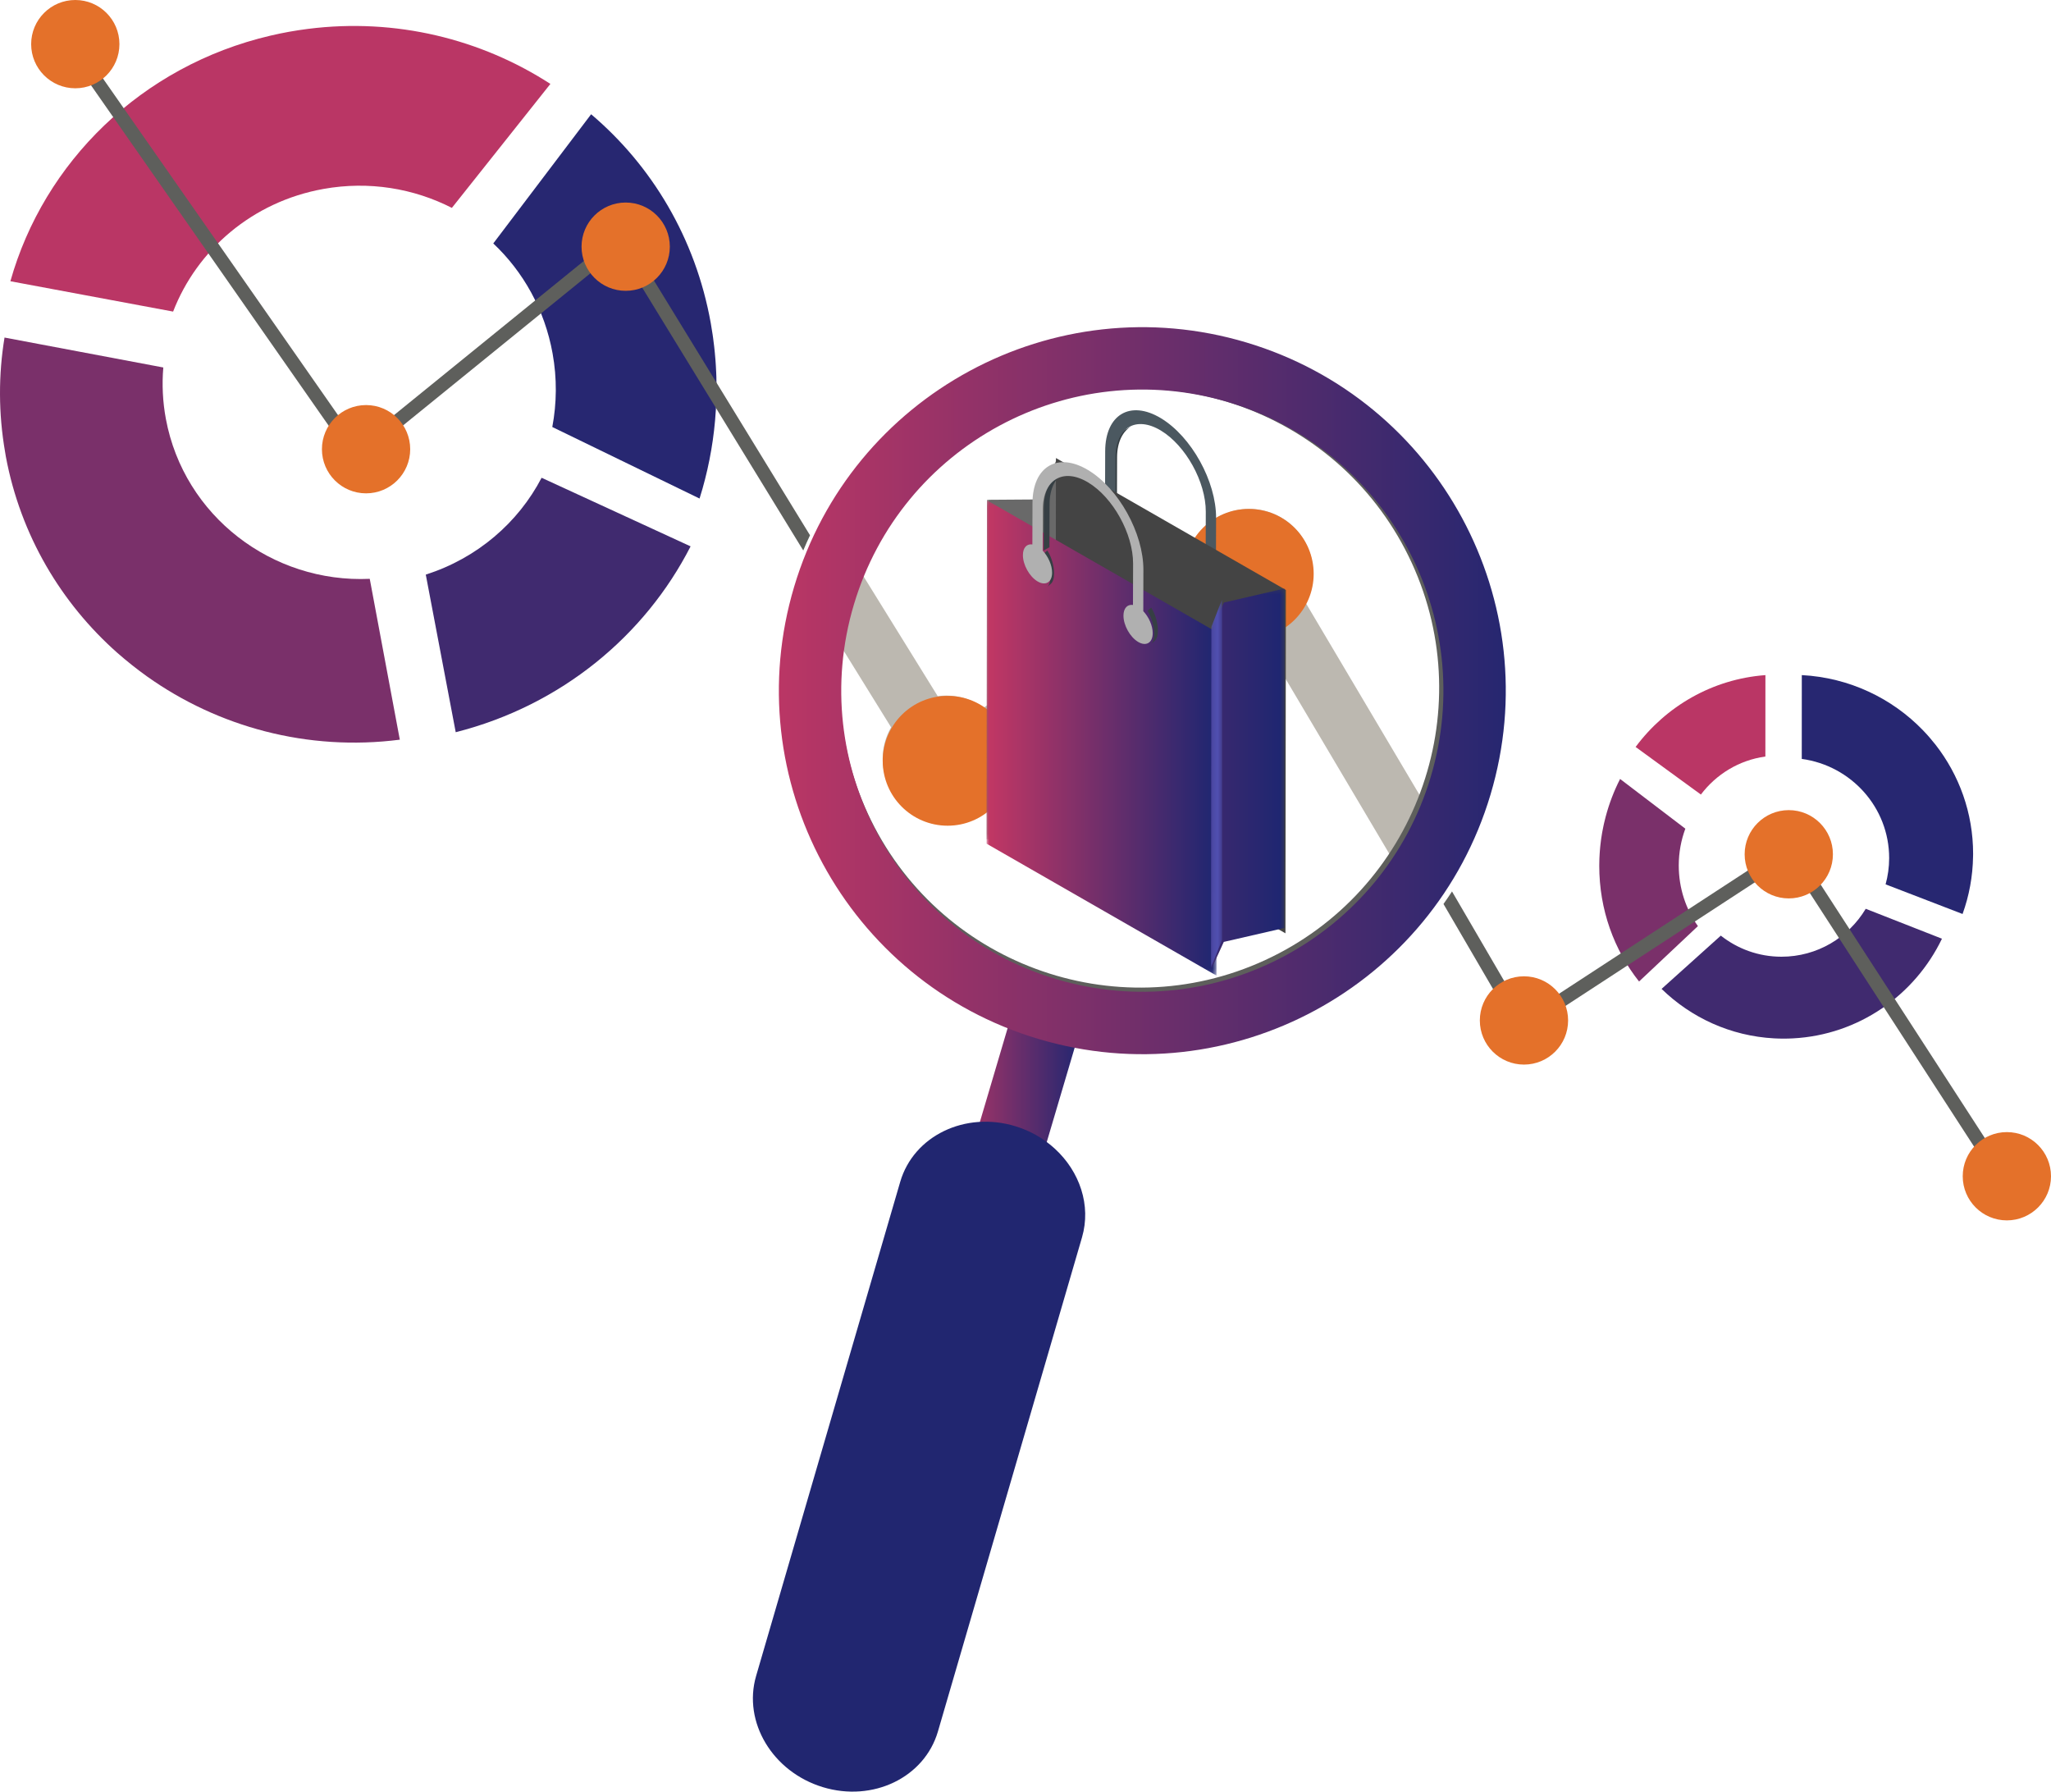 <svg xmlns="http://www.w3.org/2000/svg" xmlns:xlink="http://www.w3.org/1999/xlink" width="395" height="345" viewBox="0 0 395 345">
  <defs>
    <linearGradient id="bi-judgement-landing-a" x1="0%" y1="50%" y2="50%">
      <stop offset="0%" stop-color="#C33764"/>
      <stop offset="100%" stop-color="#1D2671"/>
    </linearGradient>
    <polygon id="bi-judgement-landing-b" points="0 .198 0 73.627 14.199 73.627 14.199 .198 0 .198"/>
    <polygon id="bi-judgement-landing-d" points="0 .346 0 91.868 44.369 91.868 44.369 .346"/>
    <polygon id="bi-judgement-landing-f" points=".241 73.736 14.44 73.736 14.44 .306 .241 .306 .241 73.736"/>
    <linearGradient id="bi-judgement-landing-g" x1="0%" y1="50%" y2="50%">
      <stop offset="0%" stop-color="#3C296E"/>
      <stop offset="100%" stop-color="#1D2671"/>
    </linearGradient>
    <polygon id="bi-judgement-landing-i" points=".212 71.319 2.37 71.319 2.37 .403 .212 .403"/>
  </defs>
  <g fill="none" fill-rule="evenodd">
    <path fill="#BA3665" d="M59.343,5.559 C76.254,3.418 92.668,7.531 106,16.158 L87.026,40.031 C79.693,36.286 71.074,34.807 62.301,36.382 C48.581,38.845 37.924,48.141 33.34,60 L2,54.156 C8.436,31.305 27.163,12.678 52.115,6.856 C53.297,6.581 54.493,6.331 55.694,6.115 C56.916,5.896 58.13,5.713 59.343,5.559"/>
    <path fill="#7A306A" d="M71.21,111.461 L76.921,142.011 L77,142.435 C59.211,144.721 41.954,139.957 28.304,130.247 C26.333,128.836 24.436,127.327 22.599,125.717 C11.79,116.145 3.964,103.101 1.126,87.918 C1.074,87.639 1.036,87.36 0.988,87.081 C-0.317,79.572 -0.302,72.137 0.872,65 L31.451,70.763 C31.178,74.008 31.324,77.34 31.951,80.697 C35.45,99.412 52.444,112.313 71.21,111.461"/>
    <path fill="#402A6F" d="M104.307,92 L133,105.208 C124.214,122.398 108.103,135.823 87.812,140.986 C87.797,140.99 87.783,140.995 87.768,141 L87.767,140.997 L82,110.649 C91.922,107.477 99.811,100.626 104.307,92"/>
    <path fill="#272771" d="M95,46.877 L113.844,22 C125.487,31.877 133.954,45.82 136.888,62.228 C137.022,62.97 137.137,63.712 137.247,64.452 C137.279,64.666 137.309,64.881 137.338,65.094 C137.413,65.632 137.477,66.167 137.539,66.703 C137.582,67.083 137.623,67.463 137.66,67.841 C137.709,68.348 137.755,68.855 137.793,69.361 C137.82,69.703 137.841,70.043 137.862,70.384 C137.889,70.821 137.911,71.257 137.93,71.692 C137.942,71.964 137.956,72.234 137.964,72.507 C137.988,73.238 138,73.969 138,74.698 C138,74.767 137.998,74.835 137.999,74.905 C137.995,75.68 137.976,76.454 137.947,77.225 C137.933,77.625 137.916,78.023 137.897,78.422 C137.885,78.621 137.872,78.818 137.859,79.017 C137.55,84.195 136.668,89.258 135.286,94.133 C135.109,94.759 134.92,95.38 134.725,96 L106.367,82.225 C107.224,77.677 107.293,72.896 106.424,68.067 C104.898,59.595 100.752,52.296 95,46.877"/>
    <path fill="#402A6F" d="M341.681,199.95 C333.272,199.497 325.68,195.953 320,190.424 L331.411,180.167 C334.627,182.706 338.677,184.226 343.082,184.228 C349.971,184.232 356.002,180.533 359.319,175 L374,180.759 C368.772,191.635 357.963,199.285 345.31,199.952 C344.711,199.983 344.108,200 343.504,200 C342.891,200 342.285,199.982 341.681,199.95"/>
    <path fill="#272771" d="M347.008,130.221 L347.008,130 C356.163,130.48 364.385,134.463 370.33,140.608 C371.188,141.499 371.999,142.433 372.771,143.413 C377.3,149.228 380.004,156.518 380,164.428 C380,164.574 379.993,164.718 379.991,164.863 C379.939,168.766 379.231,172.511 377.969,176 L363.146,170.292 C363.588,168.681 363.829,166.989 363.83,165.24 C363.835,155.489 356.51,147.43 347,146.138 L347.008,130.221 Z"/>
    <path fill="#BA3665" d="M327.572,153 L315,143.836 C320.793,136.033 329.76,130.767 339.978,130.003 C339.985,130.002 339.992,130.001 340,130 L340,130.001 L339.992,145.678 C334.936,146.376 330.52,149.093 327.572,153"/>
    <path fill="#7A306A" d="M327,178.334 L315.664,189 C310.876,182.957 307.986,175.181 308,166.694 C308,166.31 308.009,165.928 308.021,165.547 C308.025,165.436 308.029,165.326 308.033,165.217 C308.044,164.941 308.06,164.667 308.077,164.393 C308.089,164.199 308.103,164.005 308.118,163.812 C308.138,163.554 308.16,163.296 308.186,163.039 C308.203,162.865 308.223,162.693 308.243,162.52 C308.268,162.299 308.295,162.079 308.324,161.859 C308.342,161.722 308.359,161.586 308.379,161.449 C308.432,161.081 308.49,160.713 308.554,160.349 C308.56,160.314 308.567,160.28 308.573,160.246 C308.642,159.858 308.72,159.472 308.801,159.09 C308.843,158.891 308.886,158.693 308.931,158.496 C308.954,158.397 308.978,158.3 309.002,158.201 C309.606,155.639 310.478,153.19 311.577,150.881 C311.718,150.585 311.864,150.291 312.013,150 L324.579,159.573 C323.764,161.768 323.311,164.153 323.31,166.652 C323.308,171.035 324.682,175.079 327,178.334"/>
    <path fill="#F8D2B0" d="M232.5,232.5 C232.342,232.339 232.172,232.171 232,232"/>
    <path fill="#5E5F5C" d="M14.163 7L68.997 85.524 119.914 44.185 156 103.075C155.545 104.035 155.112 105.012 154.698 106L119.238 48.134 68.458 89.362 12 8.512 14.163 7zM293.64 195.671L345.24 162 389 229.554 386.797 231 344.469 165.658 292.763 199.398 278 174.076C278.563 173.284 279.109 172.477 279.641 171.659L293.64 195.671z"/>
    <path fill="#E4712A" d="M378 226.5C378 231.194 381.805 235 386.5 235 391.194 235 395 231.194 395 226.5 395 221.806 391.194 218 386.5 218 381.805 218 378 221.806 378 226.5M336 164.5C336 169.194 339.806 173 344.5 173 349.195 173 353 169.194 353 164.5 353 159.806 349.195 156 344.5 156 339.806 156 336 159.806 336 164.5M285 196.5C285 201.194 288.805 205 293.5 205 298.194 205 302 201.194 302 196.5 302 191.806 298.194 188 293.5 188 288.805 188 285 191.806 285 196.5M112 47.5C112 52.194 115.805 56 120.5 56 125.195 56 129 52.194 129 47.5 129 42.806 125.195 39 120.5 39 115.805 39 112 42.806 112 47.5M62 86.5C62 91.194 65.805 95 70.5 95 75.195 95 79 91.194 79 86.5 79 81.806 75.195 78 70.5 78 65.805 78 62 81.806 62 86.5M6 8.5C6 13.194 9.805 17 14.5 17 19.195 17 23 13.194 23 8.5 23 3.806 19.195 0 14.5 0 9.805 0 6 3.806 6 8.5"/>
    <path fill="#BCB8B0" d="M159,119.683 L159.408,118.041 C159.658,117.034 159.932,116.035 160.221,115.075 C160.272,114.907 160.325,114.74 160.378,114.574 L163.125,105.85 L180.595,134.058 C181.139,133.984 181.692,133.943 182.256,133.943 C184.943,133.943 187.429,134.806 189.451,136.262 L228.352,111.006 C228.332,110.72 228.318,110.432 228.318,110.141 C228.318,103.446 233.819,98 240.58,98 C247.341,98 252.842,103.446 252.842,110.141 C252.842,112.23 252.306,114.198 251.363,115.917 L277,159.161 L275.978,161.138 C275.484,162.093 274.952,163.058 274.396,164.006 L270.88,170 L242.501,122.131 C241.875,122.229 241.234,122.281 240.58,122.281 C238.084,122.281 235.762,121.537 233.823,120.265 L194.511,145.787 C194.513,145.886 194.518,145.984 194.518,146.084 C194.518,152.778 189.018,158.225 182.256,158.225 C175.495,158.225 169.994,152.778 169.994,146.084 C169.994,143.891 170.587,141.834 171.619,140.057 L159,119.683 Z"/>
    <path fill="#5E5F5C" d="M195.397,80.116 C166.505,93.41 153.813,127.721 167.106,156.609 C180.401,185.503 214.718,198.193 243.61,184.899 C272.495,171.608 285.186,137.289 271.891,108.395 C258.599,79.507 224.282,66.826 195.397,80.116 M194.209,77.536 C224.517,63.59 260.52,76.91 274.463,107.212 C288.409,137.52 275.098,173.517 244.789,187.463 C214.481,201.408 178.481,188.1 164.536,157.791 C150.593,127.489 163.9,91.481 194.209,77.536"/>
    <path fill="#E4712A" d="M228 110.5C228 117.404 233.597 123 240.5 123 247.404 123 253 117.404 253 110.5 253 103.596 247.404 98 240.5 98 233.597 98 228 103.596 228 110.5M170 146.5C170 153.404 175.596 159 182.5 159 189.404 159 195 153.404 195 146.5 195 139.596 189.404 134 182.5 134 175.596 134 170 139.596 170 146.5"/>
    <g transform="translate(145 63)">
      <polygon fill="url(#bi-judgement-landing-a)" points="48.877 183 36 179.126 51.123 128 64 131.881"/>
      <path fill="#212670" d="M0.617,259.729 L28.369,164.586 C30.952,155.714 40.889,150.921 50.557,153.869 C53.501,154.767 56.077,156.288 58.169,158.212 C62.943,162.599 65.178,169.108 63.382,175.27 L62.325,178.896 L35.635,270.418 C33.042,279.287 23.105,284.079 13.442,281.13 C3.775,278.175 -1.961,268.599 0.617,259.729"/>
      <path fill="url(#bi-judgement-landing-a)" d="M91.579,14.447 C122.264,23.603 139.707,55.894 130.552,86.575 C121.404,117.251 89.103,134.697 58.424,125.546 C27.741,116.395 10.293,84.097 19.449,53.417 C28.6,22.74 60.893,5.297 91.579,14.447 M7.942,49.988 C-3.114,87.017 17.954,126.012 54.991,137.062 C92.021,148.109 131.008,127.045 142.058,90.005 C153.114,52.978 132.049,13.988 95.011,2.938 C57.981,-8.109 18.998,12.961 7.942,49.988"/>
      <g transform="translate(45 15)">
        <path fill="#161314" d="M22.466,17.782 C22.297,17.819 22.141,17.893 22,18 L22.99,17.248 C22.995,17.244 23,17.24 23.005,17.236 C23.05,17.203 23.097,17.173 23.146,17.146 C23.194,17.12 23.243,17.097 23.294,17.078 C23.346,17.058 23.399,17.042 23.452,17.03 C23.454,17.03 23.455,17.03 23.456,17.03 C23.457,17.03 23.458,17.03 23.459,17.03 C23.513,17.017 23.568,17.009 23.623,17.004 C23.684,17 23.746,16.999 23.81,17.002 C23.872,17.005 23.936,17.014 24,17.025 L23.01,17.778 C22.819,17.743 22.638,17.744 22.469,17.782 C22.468,17.782 22.467,17.782 22.466,17.782"/>
        <path fill="#1B1819" d="M25.195,21.859 C25.134,21.478 25.047,21.096 24.937,20.723 C24.933,20.713 24.931,20.704 24.928,20.694 C24.815,20.32 24.681,19.955 24.529,19.612 C24.524,19.603 24.52,19.593 24.516,19.584 C24.36,19.237 24.187,18.912 24,18.623 L24.704,18 C24.767,18.097 24.828,18.197 24.888,18.301 C24.944,18.399 24.999,18.501 25.052,18.605 C25.098,18.695 25.143,18.788 25.186,18.883 C25.198,18.908 25.209,18.934 25.22,18.96 C25.225,18.97 25.229,18.98 25.233,18.99 C25.257,19.043 25.281,19.096 25.304,19.149 C25.34,19.235 25.374,19.321 25.408,19.41 C25.441,19.494 25.472,19.58 25.502,19.667 C25.532,19.752 25.561,19.839 25.588,19.926 C25.604,19.974 25.618,20.023 25.632,20.071 C25.635,20.081 25.638,20.09 25.641,20.099 C25.65,20.13 25.659,20.159 25.668,20.19 C25.694,20.28 25.718,20.371 25.741,20.462 C25.765,20.557 25.787,20.652 25.809,20.748 C25.831,20.85 25.852,20.953 25.87,21.056 C25.881,21.116 25.89,21.176 25.899,21.235 C25.902,21.252 25.905,21.268 25.907,21.285 C25.913,21.325 25.921,21.365 25.927,21.405 C25.947,21.548 25.963,21.692 25.975,21.834 C25.992,22.033 26,22.231 26,22.425 C25.998,23.383 25.775,24.058 25.415,24.376 L24.711,25 C25.071,24.681 25.294,24.006 25.296,23.048 C25.296,22.678 25.262,22.294 25.203,21.908 C25.2,21.891 25.198,21.875 25.195,21.859"/>
        <path fill="#363F44" d="M24.024,10.692 C24.033,7.71 25.127,5.613 26.887,4.625 L28,4 C26.239,4.988 25.146,7.086 25.137,10.067 L25.113,18.376 L24,19 L24.024,10.692 Z"/>
        <path fill="#161314" d="M41,29 L41.006,28.995 C41.004,28.997 41.002,28.998 41,29 L41.986,28.25 C41.991,28.246 41.996,28.242 42.001,28.238 C42.047,28.204 42.094,28.175 42.143,28.148 C42.191,28.121 42.241,28.098 42.292,28.079 C42.343,28.059 42.397,28.043 42.451,28.031 C42.452,28.031 42.453,28.031 42.454,28.03 C42.455,28.03 42.456,28.03 42.458,28.03 C42.511,28.018 42.566,28.009 42.622,28.004 C42.683,27.999 42.746,27.999 42.81,28.003 C42.872,28.006 42.935,28.014 43,28.026 L42.014,28.776 C41.823,28.741 41.641,28.743 41.472,28.78 C41.471,28.78 41.469,28.78 41.469,28.78 C41.299,28.818 41.142,28.892 41,29"/>
        <path fill="#1B1819" d="M46.296,34.048 C46.296,33.679 46.263,33.295 46.203,32.908 C46.201,32.892 46.197,32.875 46.195,32.858 C46.133,32.478 46.047,32.096 45.937,31.724 C45.934,31.713 45.93,31.704 45.928,31.693 C45.815,31.319 45.681,30.956 45.529,30.613 C45.525,30.603 45.521,30.593 45.516,30.583 C45.36,30.236 45.187,29.911 45,29.623 L45.704,29 C45.767,29.097 45.828,29.197 45.888,29.301 C45.944,29.399 45.999,29.501 46.051,29.605 C46.098,29.695 46.143,29.789 46.186,29.882 C46.198,29.909 46.209,29.936 46.22,29.961 C46.225,29.97 46.229,29.98 46.233,29.989 C46.257,30.042 46.281,30.095 46.303,30.149 C46.34,30.235 46.374,30.322 46.408,30.41 C46.44,30.494 46.472,30.58 46.502,30.667 C46.532,30.752 46.561,30.839 46.588,30.926 C46.603,30.974 46.617,31.023 46.632,31.071 C46.635,31.081 46.638,31.09 46.641,31.1 C46.65,31.13 46.659,31.159 46.668,31.19 C46.693,31.28 46.718,31.371 46.741,31.462 C46.765,31.557 46.787,31.652 46.808,31.748 C46.831,31.85 46.851,31.953 46.87,32.056 C46.881,32.116 46.889,32.176 46.899,32.236 C46.902,32.252 46.904,32.268 46.907,32.285 C46.913,32.325 46.921,32.365 46.927,32.405 C46.947,32.548 46.963,32.692 46.975,32.834 C46.992,33.034 47,33.231 47,33.425 C46.998,34.383 46.775,35.058 46.415,35.376 L45.711,36 C46.071,35.681 46.294,35.006 46.296,34.048"/>
        <path fill="#4B5860" d="M33.565,2.523 C27.673,-1.021 22.865,1.833 22.846,8.886 L22.823,16.839 C21.758,16.68 21.004,17.449 21,18.894 C20.995,20.745 22.243,23.007 23.798,23.943 C25.354,24.879 26.619,24.128 26.624,22.276 C26.628,20.831 25.871,19.155 24.809,18.033 L24.83,10.08 C24.846,4.333 28.766,2.016 33.559,4.898 C38.351,7.781 42.237,14.793 42.221,20.54 L42.199,28.492 C41.134,28.334 40.371,29.098 40.367,30.542 C40.362,32.394 41.618,34.662 43.174,35.597 C44.73,36.533 45.995,35.782 46,33.93 C46.004,32.485 45.247,30.808 44.184,29.687 L44.206,21.734 C44.225,14.68 39.448,6.061 33.565,2.523"/>
        <g transform="translate(0 10)">
          <mask id="bi-judgement-landing-c" fill="#fff">
            <use xlink:href="#bi-judgement-landing-b"/>
          </mask>
          <polygon fill="#696969" points="0 73.627 9.781 73.533 14.117 65.582 13.5 .5 9.816 8.175 .082 8.243" mask="url(#bi-judgement-landing-c)"/>
        </g>
        <polygon fill="#444" points=".363 .2 .28 66.314 44.565 91.721 44.648 25.607" transform="translate(13 10)"/>
        <g transform="translate(0 18)">
          <mask id="bi-judgement-landing-e" fill="#fff">
            <use xlink:href="#bi-judgement-landing-d"/>
          </mask>
          <polygon fill="url(#bi-judgement-landing-a)" points=".083 .346 0 66.461 44.285 91.868 44.369 25.754" mask="url(#bi-judgement-landing-e)"/>
        </g>
        <g transform="translate(43 35)">
          <mask id="bi-judgement-landing-h" fill="#fff">
            <use xlink:href="#bi-judgement-landing-f"/>
          </mask>
          <polygon fill="url(#bi-judgement-landing-g)" points=".241 73.737 2.688 68.376 14.358 65.691 14.44 .306 2.693 3.035 .323 8.352" mask="url(#bi-judgement-landing-h)"/>
        </g>
        <path fill="#363F44" d="M8.466 27.782C8.297 27.819 8.141 27.893 8 28L8.99 27.248C8.995 27.244 9 27.24 9.005 27.236 9.05 27.203 9.097 27.173 9.146 27.146 9.194 27.12 9.244 27.097 9.294 27.078 9.346 27.058 9.399 27.042 9.452 27.03 9.454 27.03 9.455 27.03 9.456 27.03 9.457 27.03 9.458 27.03 9.459 27.03 9.513 27.017 9.568 27.009 9.623 27.004 9.684 27 9.746 26.999 9.81 27.002 9.872 27.005 9.936 27.014 10 27.025L9.01 27.778C8.819 27.742 8.638 27.744 8.469 27.782 8.468 27.782 8.468 27.782 8.466 27.782M12.195 31.859C12.134 31.478 12.047 31.096 11.937 30.723 11.933 30.713 11.931 30.704 11.928 30.694 11.815 30.32 11.681 29.955 11.529 29.612 11.524 29.603 11.52 29.593 11.516 29.584 11.36 29.237 11.187 28.912 11 28.623L11.704 28C11.767 28.097 11.828 28.197 11.888 28.301 11.944 28.399 11.999 28.501 12.052 28.605 12.098 28.695 12.143 28.788 12.186 28.883 12.198 28.908 12.209 28.934 12.22 28.96 12.225 28.97 12.229 28.98 12.233 28.99 12.257 29.043 12.281 29.096 12.304 29.149 12.34 29.235 12.374 29.321 12.408 29.41 12.441 29.494 12.472 29.58 12.502 29.667 12.532 29.752 12.561 29.839 12.588 29.926 12.604 29.974 12.618 30.023 12.632 30.071 12.635 30.081 12.638 30.09 12.641 30.099 12.65 30.13 12.659 30.159 12.668 30.19 12.694 30.28 12.718 30.371 12.741 30.462 12.765 30.557 12.788 30.652 12.809 30.748 12.831 30.85 12.852 30.953 12.87 31.056 12.881 31.116 12.89 31.176 12.899 31.235 12.902 31.252 12.905 31.268 12.908 31.285 12.913 31.325 12.921 31.365 12.927 31.405 12.947 31.548 12.963 31.692 12.975 31.834 12.992 32.033 13 32.231 13 32.425 12.998 33.383 12.775 34.058 12.415 34.376L11.711 35C12.071 34.681 12.294 34.006 12.296 33.048 12.296 32.678 12.262 32.294 12.203 31.908 12.2 31.891 12.198 31.875 12.195 31.859M11.024 19.692C11.033 16.71 12.127 14.612 13.888 13.624L15 13C13.239 13.988 12.146 16.086 12.137 19.068L12.113 27.376 11 28 11.024 19.692zM28 38L28.006 37.995C28.004 37.997 28.002 37.998 28 38L28.986 37.25C28.991 37.246 28.996 37.242 29.002 37.238 29.047 37.204 29.094 37.175 29.143 37.148 29.191 37.121 29.241 37.098 29.292 37.079 29.343 37.059 29.397 37.043 29.451 37.031 29.452 37.031 29.453 37.031 29.454 37.03 29.455 37.03 29.456 37.03 29.458 37.03 29.511 37.018 29.566 37.009 29.622 37.004 29.683 36.999 29.746 36.999 29.81 37.003 29.872 37.006 29.935 37.014 30 37.026L29.014 37.776C28.823 37.741 28.641 37.743 28.472 37.78 28.471 37.78 28.469 37.78 28.469 37.78 28.299 37.818 28.142 37.892 28 38M32.296 44.048C32.296 43.679 32.263 43.295 32.203 42.908 32.201 42.892 32.197 42.875 32.195 42.858 32.133 42.478 32.047 42.096 31.937 41.724L31.928 41.693C31.816 41.319 31.681 40.956 31.529 40.613 31.525 40.603 31.521 40.593 31.516 40.583 31.36 40.236 31.187 39.911 31 39.623L31.704 39C31.767 39.097 31.828 39.197 31.888 39.301 31.944 39.399 31.999 39.501 32.051 39.605 32.098 39.695 32.143 39.789 32.186 39.882 32.198 39.909 32.209 39.936 32.221 39.961 32.225 39.97 32.229 39.98 32.233 39.989 32.257 40.042 32.281 40.095 32.303 40.149 32.34 40.235 32.374 40.322 32.408 40.41 32.44 40.494 32.472 40.58 32.502 40.667 32.532 40.752 32.561 40.839 32.588 40.926 32.604 40.974 32.617 41.023 32.632 41.071 32.635 41.081 32.638 41.09 32.641 41.1 32.65 41.13 32.659 41.159 32.668 41.19 32.694 41.28 32.718 41.371 32.741 41.462 32.765 41.557 32.787 41.652 32.808 41.748 32.831 41.85 32.851 41.953 32.87 42.056 32.881 42.116 32.89 42.176 32.899 42.236L32.907 42.285C32.913 42.325 32.921 42.365 32.927 42.405 32.947 42.548 32.963 42.692 32.975 42.834 32.992 43.034 33 43.231 33 43.425 32.998 44.383 32.775 45.058 32.415 45.376L31.711 46C32.071 45.681 32.294 45.006 32.296 44.048"/>
        <path fill="#B0B0B0" d="M19.565,12.523 C13.673,8.979 8.865,11.833 8.846,18.886 L8.823,26.839 C7.758,26.68 7.004,27.449 7,28.894 C6.995,30.745 8.243,33.007 9.799,33.943 C11.354,34.879 12.619,34.128 12.624,32.276 C12.628,30.831 11.871,29.155 10.809,28.033 L10.83,20.08 C10.846,14.333 14.766,12.016 19.559,14.898 C24.351,17.781 28.237,24.793 28.221,30.54 L28.199,38.492 C27.134,38.334 26.371,39.098 26.367,40.542 C26.362,42.394 27.618,44.662 29.174,45.597 C30.73,46.533 31.995,45.782 32,43.93 C32.004,42.485 31.247,40.808 30.184,39.687 L30.206,31.734 C30.225,24.68 25.448,16.061 19.565,12.523"/>
        <g transform="translate(43 37)">
          <mask id="bi-judgement-landing-j" fill="#fff">
            <use xlink:href="#bi-judgement-landing-i"/>
          </mask>
          <polygon fill="#5050B1" points="2.37 .403 .284 5.736 .212 71.319 2.366 65.942" mask="url(#bi-judgement-landing-j)"/>
        </g>
      </g>
    </g>
  </g>
</svg>
